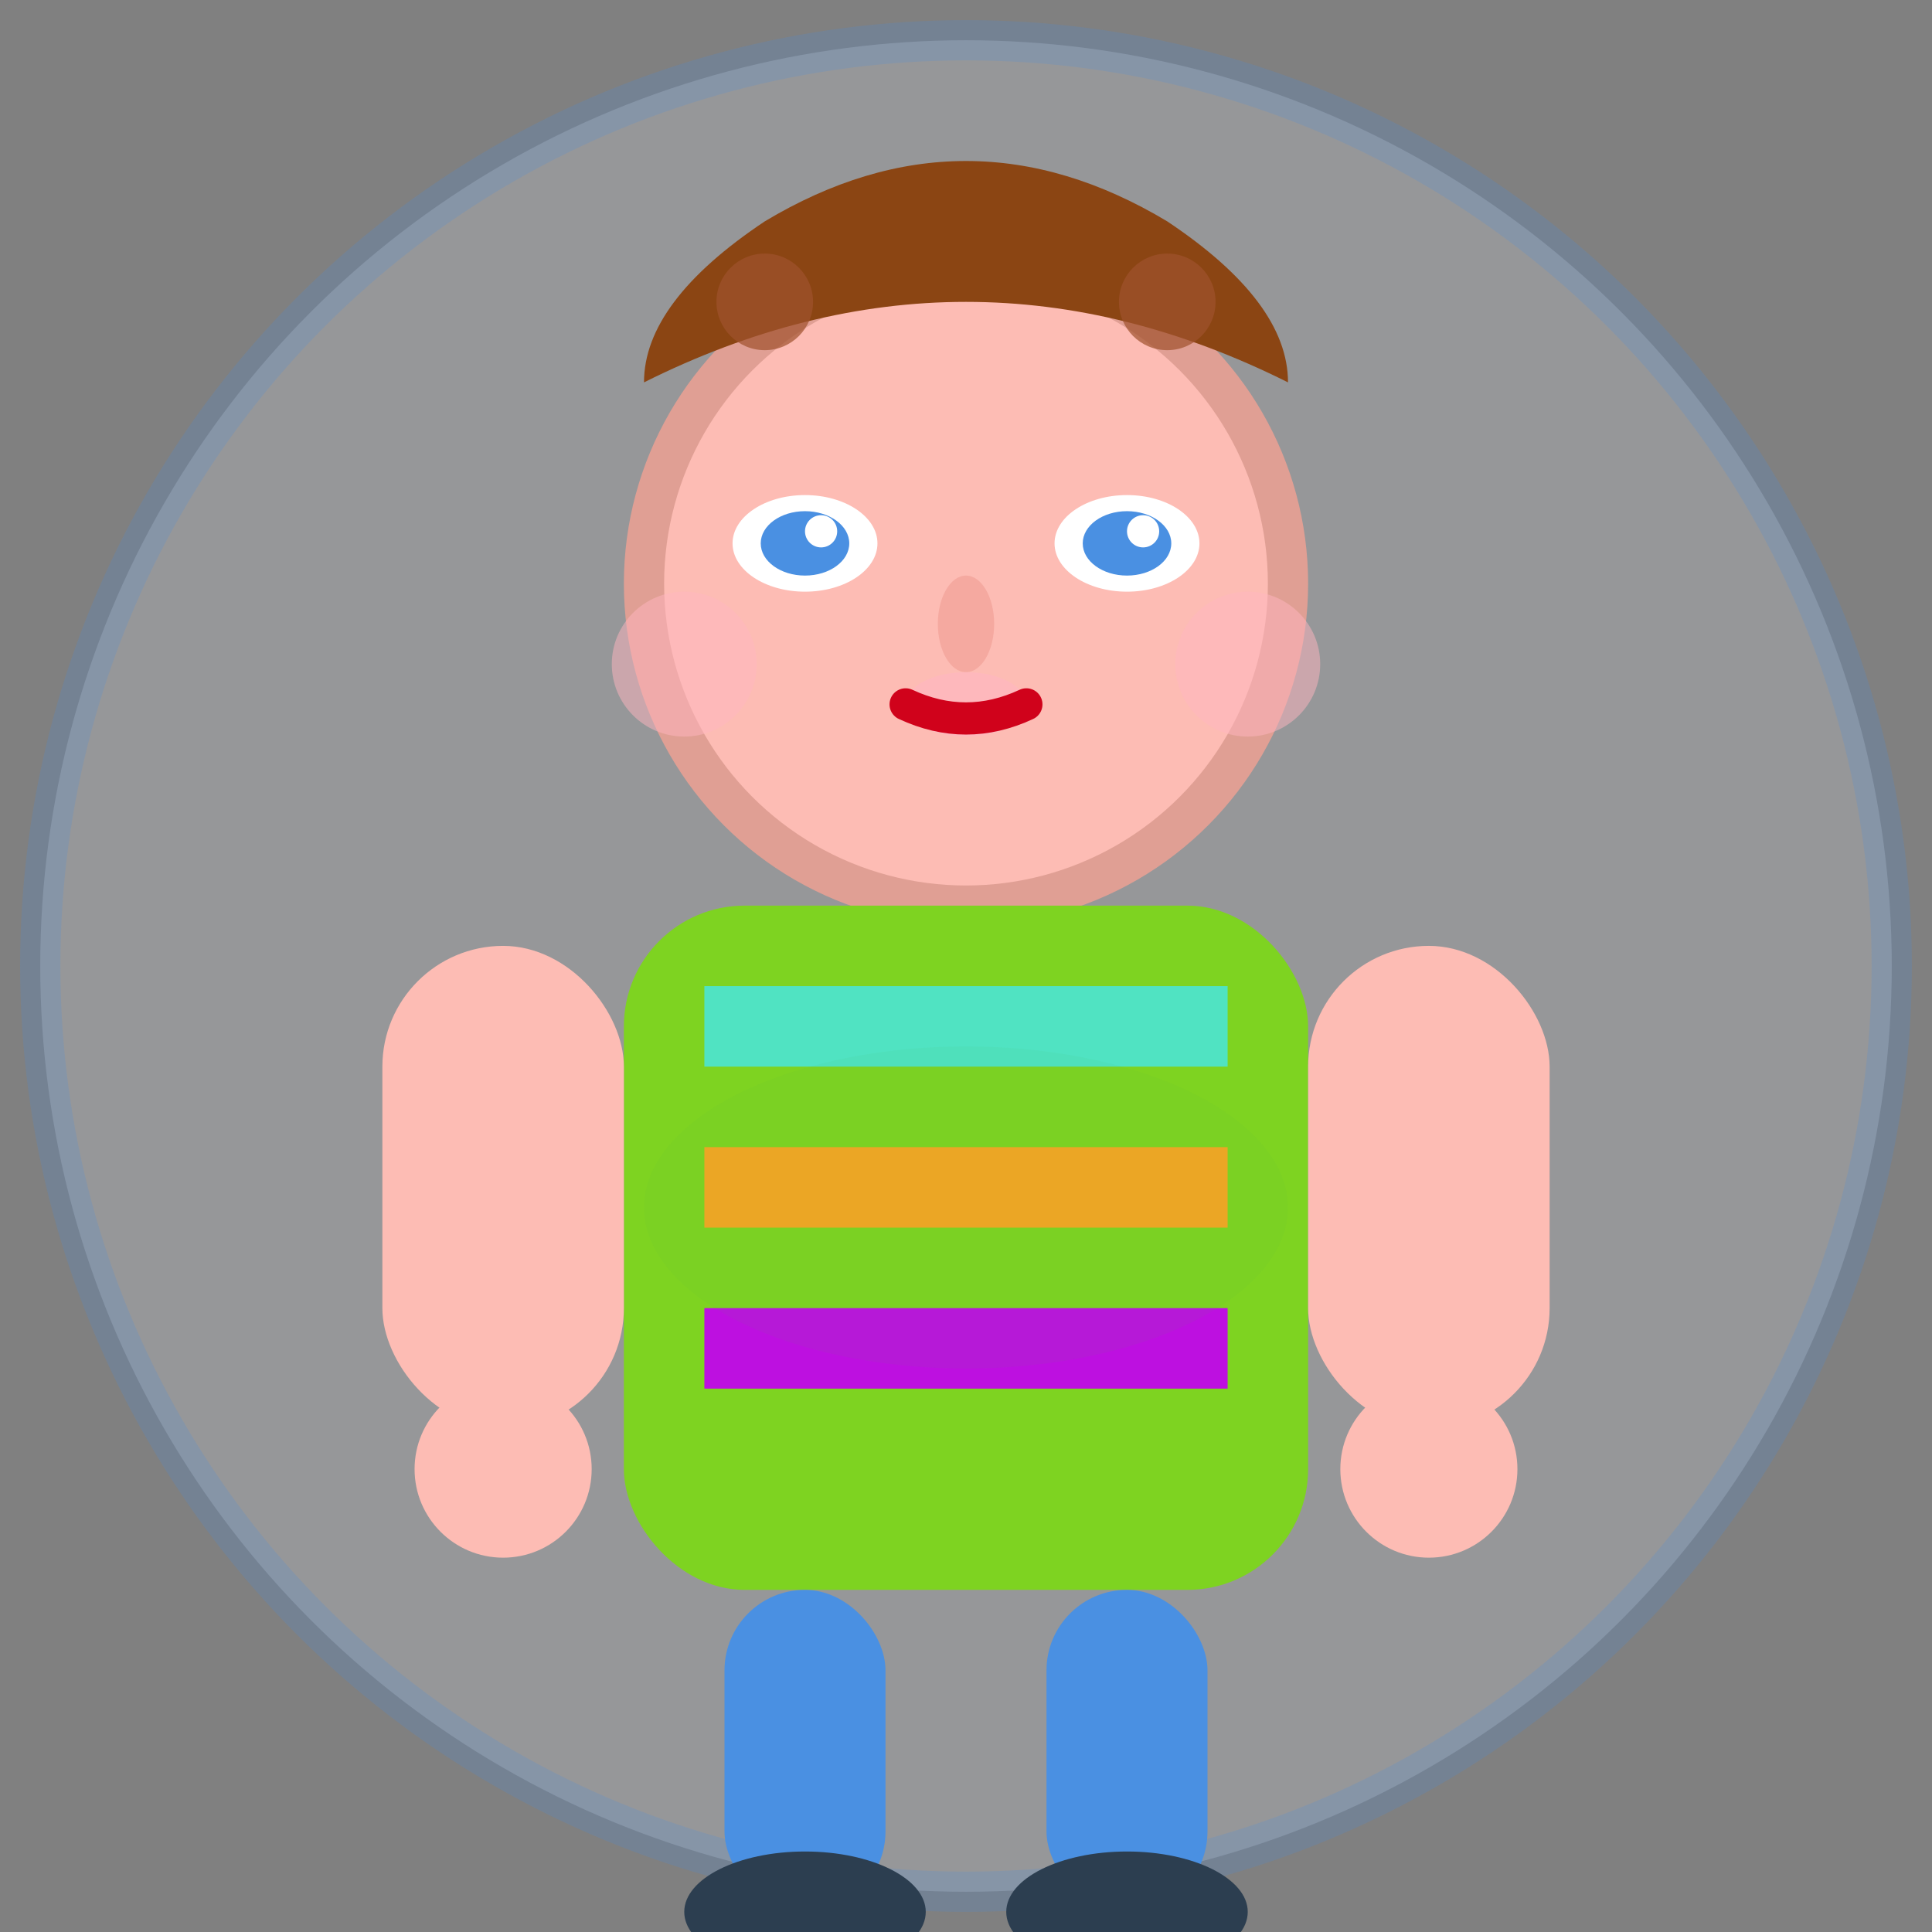 <svg width="48" height="48" viewBox="0 0 48 48" xmlns="http://www.w3.org/2000/svg">
  <rect x="0" y="0" width="48" height="48" fill="#808080" stroke="none"/>
  <!-- Enhanced Human Character - Breathing Frame 1 -->
  <!-- Background for visibility -->
  <circle cx="24" cy="24" r="23" fill="#F0F8FF" stroke="#4A90E2" stroke-width="1" opacity="0.2"/>
  
  <!-- Head - slightly raised for breathing -->
  <circle cx="24" cy="14.5" r="8" fill="#FDBCB4" stroke="#E09F94" stroke-width="1"/>
  
  <!-- Hair -->
  <path d="M16 9.5 Q24 5.5 32 9.5 Q32 7.5 29 5.5 Q24 2.5 19 5.5 Q16 7.5 16 9.5" fill="#8B4513"/>
  <circle cx="19" cy="7.5" r="1.2" fill="#A0522D" opacity="0.7"/>
  <circle cx="29" cy="7.5" r="1.2" fill="#A0522D" opacity="0.7"/>
  
  <!-- Eyes - slightly closed for peaceful breathing -->
  <ellipse cx="20" cy="13.5" rx="1.8" ry="1.2" fill="#FFFFFF"/>
  <ellipse cx="28" cy="13.5" rx="1.8" ry="1.2" fill="#FFFFFF"/>
  <ellipse cx="20" cy="13.5" rx="1.1" ry="0.8" fill="#4A90E2"/>
  <ellipse cx="28" cy="13.5" rx="1.1" ry="0.8" fill="#4A90E2"/>
  <circle cx="20.4" cy="13.2" r="0.4" fill="#FFFFFF"/>
  <circle cx="28.4" cy="13.2" r="0.4" fill="#FFFFFF"/>
  
  <!-- Nose -->
  <ellipse cx="24" cy="15.5" rx="0.7" ry="1.2" fill="#F5A9A0"/>
  
  <!-- Mouth - slightly open for breathing -->
  <ellipse cx="24" cy="17.5" rx="1.5" ry="0.8" fill="#FFB6C1" opacity="0.6"/>
  <path d="M22.5 17.5 Q24 18.2 25.5 17.5" stroke="#D0021B" stroke-width="0.8" fill="none" stroke-linecap="round"/>
  
  <!-- Cheeks -->
  <circle cx="17" cy="16.5" r="1.8" fill="#FFB6C1" opacity="0.5"/>
  <circle cx="31" cy="16.5" r="1.8" fill="#FFB6C1" opacity="0.5"/>
  
  <!-- Body - expanded for inhaling -->
  <rect x="15.5" y="22.5" width="17" height="17" rx="3" fill="#7ED321"/>
  <rect x="17.5" y="24.5" width="13" height="2" fill="#50E3C2"/>
  <rect x="17.5" y="28.5" width="13" height="2" fill="#F5A623"/>
  <rect x="17.5" y="32.5" width="13" height="2" fill="#BD10E0"/>
  
  <!-- Arms - relaxed position -->
  <rect x="9.5" y="23.5" width="6" height="12" rx="3" fill="#FDBCB4"/>
  <rect x="32.5" y="23.5" width="6" height="12" rx="3" fill="#FDBCB4"/>
  
  <!-- Hands -->
  <circle cx="12.5" cy="36.5" r="2.2" fill="#FDBCB4"/>
  <circle cx="35.5" cy="36.5" r="2.2" fill="#FDBCB4"/>
  
  <!-- Legs -->
  <rect x="18" y="39.5" width="4" height="8" rx="2" fill="#4A90E2"/>
  <rect x="26" y="39.5" width="4" height="8" rx="2" fill="#4A90E2"/>
  
  <!-- Shoes -->
  <ellipse cx="20" cy="47.5" rx="3" ry="1.5" fill="#2C3E50"/>
  <ellipse cx="28" cy="47.5" rx="3" ry="1.5" fill="#2C3E50"/>
  
  <!-- Breathing effect - subtle glow around chest -->
  <ellipse cx="24" cy="30" rx="8" ry="4" fill="rgba(76, 175, 80, 0.1)" opacity="0.6"/>
</svg>